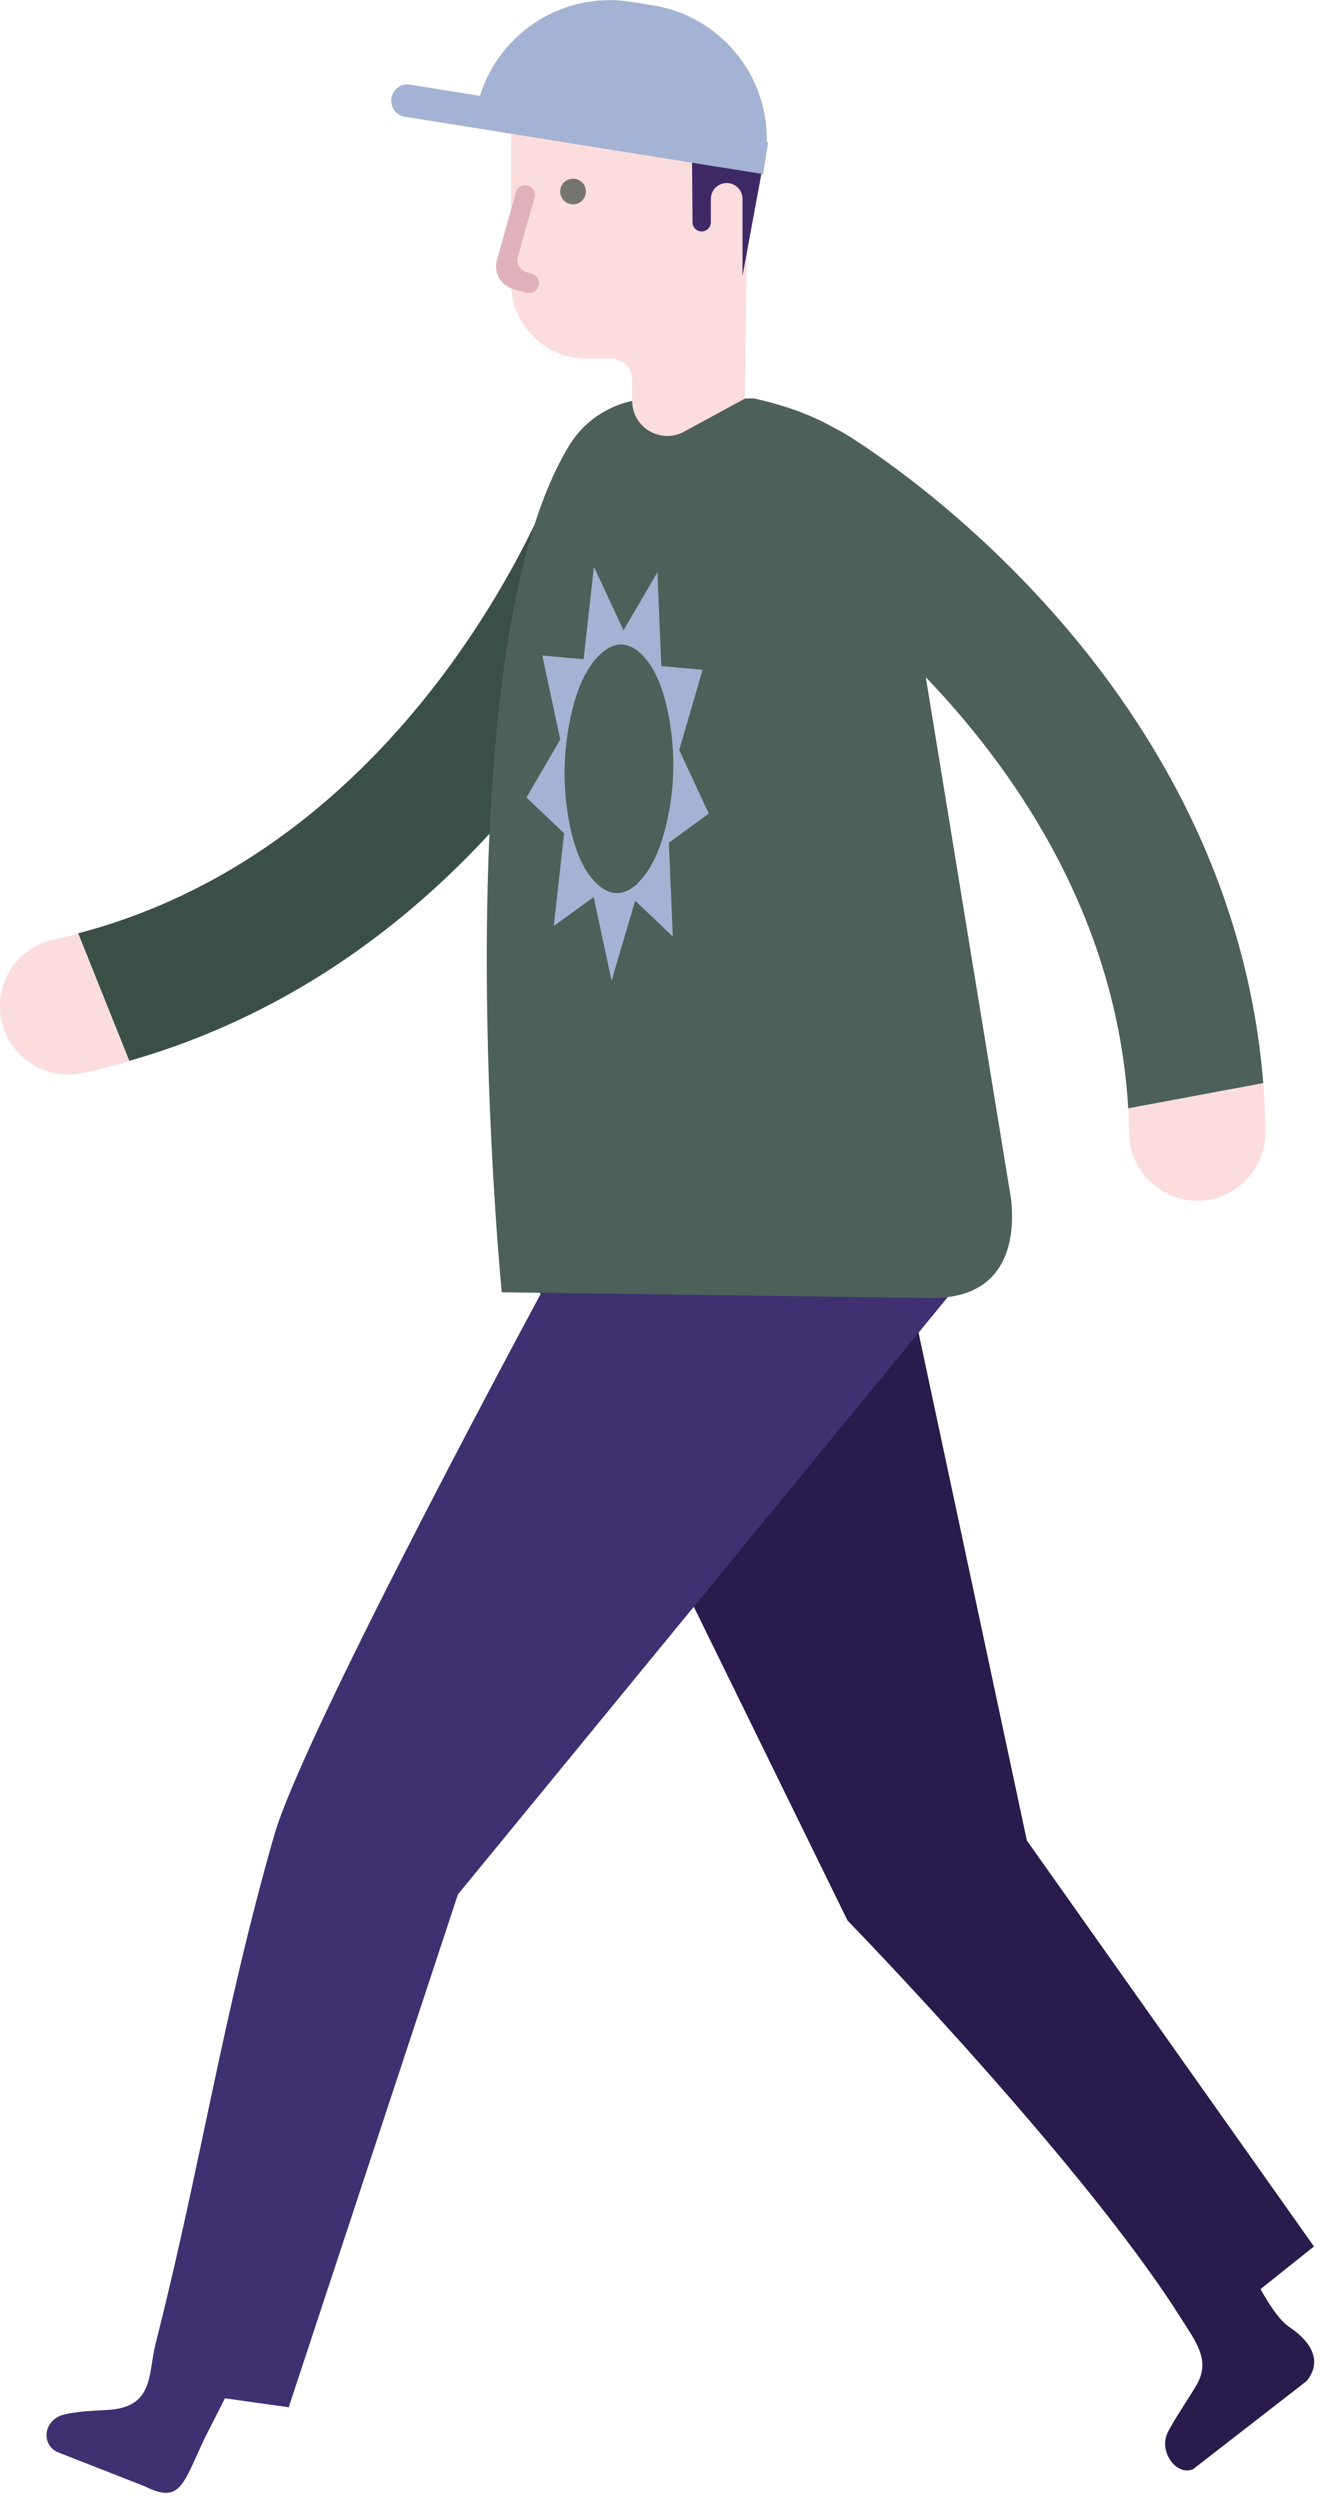 <svg width="58" height="109" viewBox="0 0 58 109" fill="none" xmlns="http://www.w3.org/2000/svg">
<g clip-path="url(#clip0_109_1251)">
<path d="M23.21 55.67L39.72 56.52L44.78 80.24L57.3 97.94L54.97 99.8C55.25 100.3 55.74 101.12 56.21 101.44C56.9 101.9 57.8 102.77 56.99 103.8L52.03 107.65C51.31 107.96 50.54 106.9 50.9 106.1C51.14 105.57 51.96 104.39 52.23 103.89C52.78 102.84 52.12 102.05 51.4 100.91C47.07 94.12 36.96 83.73 36.96 83.73L23.21 55.67Z" fill="#291B4C"/>
<path d="M24.05 55.5L42.38 55.27L19.97 82.59L12.59 104.95L9.81 104.56L8.91 106.33C7.98 108.32 7.86 109.17 6.32 108.4L2.49 106.9C1.79 106.55 1.9 105.54 2.72 105.29C3.26 105.13 4.09 105.1 4.65 105.07C6.73 104.97 6.45 103.52 6.78 102.2C8.78 94.32 9.68 87.99 11.95 80.04C13.24 75.48 24.07 55.5 24.07 55.5H24.05Z" fill="#3F3072"/>
<path d="M2.34 40.96C0.73 41.31 -0.28 42.89 0.06 44.5C0.35 45.82 1.47 46.74 2.75 46.84C3.03 46.86 3.31 46.84 3.6 46.78C4.3 46.63 4.97 46.46 5.64 46.27L3.41 40.71C3.06 40.8 2.7 40.89 2.34 40.97V40.96Z" fill="#FADDDC"/>
<path d="M28.03 18.97C26.48 18.42 24.78 19.23 24.23 20.77C24.17 20.93 18.34 36.78 3.41 40.69L5.64 46.25C23.11 41.26 29.56 23.53 29.83 22.75C30.38 21.2 29.57 19.51 28.02 18.96L28.03 18.97Z" fill="#3A4F46"/>
<path d="M21.88 56.34L40.65 56.59C44.38 56.59 44.19 53.29 44.1 52.33L40.35 29.38C40.35 25.22 41.1 19.19 32.88 17.37H28.53C27.03 17.37 25.61 18.13 24.83 19.41C19.16 28.67 21.88 56.33 21.88 56.33V56.34Z" fill="#4D6059"/>
<path d="M49.24 49.42C49.27 51.06 50.62 52.37 52.26 52.35C53.61 52.33 54.73 51.41 55.08 50.17C55.15 49.9 55.19 49.62 55.19 49.32C55.18 48.61 55.14 47.91 55.09 47.22L49.2 48.32C49.22 48.68 49.24 49.05 49.24 49.42Z" fill="#FADDDC"/>
<path d="M32.73 19.91C31.89 21.32 32.35 23.14 33.75 23.99C33.9 24.08 48.3 32.91 49.2 48.32L55.09 47.22C53.63 29.11 37.51 19.31 36.8 18.88C35.39 18.04 33.57 18.5 32.73 19.91Z" fill="#4D6059"/>
<path d="M32.68 3.04H22.29V12.34C22.29 14.16 23.77 15.64 25.59 15.64H26.64C27.15 15.64 27.57 16.05 27.57 16.57V17.48C27.57 18.64 28.81 19.37 29.83 18.82L32.48 17.38L32.69 3.04H32.68Z" fill="#FADDDC"/>
<path d="M22.98 12.77L22.38 12.6C21.84 12.45 21.52 11.88 21.67 11.34L22.5 8.38C22.56 8.15 22.8 8.02 23.02 8.09C23.24 8.16 23.38 8.39 23.31 8.61L22.59 11.17C22.5 11.48 22.68 11.8 22.99 11.88L23.2 11.94C23.43 12 23.56 12.24 23.49 12.46C23.42 12.68 23.19 12.82 22.97 12.75L22.98 12.77Z" fill="#E0B1BB"/>
<path d="M24.43 8.35C24.43 8.66 24.68 8.91 24.99 8.91C25.3 8.91 25.55 8.66 25.55 8.35C25.55 8.04 25.3 7.79 24.99 7.79C24.68 7.79 24.43 8.04 24.43 8.35Z" fill="#757570"/>
<path d="M29.57 10.55C29.57 11.08 30 11.51 30.53 11.51C31.06 11.51 31.49 11.08 31.49 10.55V8.46C31.49 7.93 31.06 7.5 30.53 7.5C30 7.5 29.57 7.93 29.57 8.46V10.55Z" fill="#FADDDC"/>
<path d="M30.18 7.03L30.2 9.69C30.2 9.91 30.38 10.09 30.6 10.09C30.82 10.09 31 9.91 31 9.69V8.67C31 8.29 31.31 7.98 31.69 7.98C32.07 7.98 32.38 8.29 32.38 8.67V12.03L33.37 6.68C33.37 6.68 33.68 4 31.76 3.24C29.84 2.48 30.16 7.04 30.16 7.04L30.18 7.03Z" fill="#3E2967"/>
<path d="M33.37 7.01L33.5 6.19H33.44C33.5 3.28 31.41 0.7 28.46 0.23L27.52 0.08C24.57 -0.39 21.79 1.41 20.93 4.18L17.88 3.69C17.49 3.63 17.13 3.89 17.07 4.28C17.01 4.67 17.27 5.03 17.66 5.09L33.28 7.59L33.37 7.01Z" fill="#A4B2D3"/>
<path d="M24.15 40.37L24.6 36.33L22.96 34.77L24.43 32.24L23.65 28.58L25.45 28.74L25.9 24.71L27.19 27.48L28.67 24.95L28.84 29.04L30.64 29.2L29.62 32.7L30.91 35.47L29.17 36.74L29.34 40.83L27.7 39.27L26.67 42.76L25.89 39.11L24.15 40.37ZM27.81 38.5C28.42 37.92 28.86 36.95 29.14 35.56C29.42 34.17 29.43 32.8 29.2 31.43C28.97 30.06 28.56 29.09 27.97 28.52C27.38 27.95 26.77 27.96 26.16 28.54C25.55 29.12 25.11 30.1 24.84 31.48C24.57 32.86 24.55 34.24 24.78 35.61C25.01 36.98 25.42 37.95 26.02 38.52C26.62 39.09 27.21 39.07 27.83 38.5H27.81Z" fill="#A4B2D3"/>
</g>
<defs>
<clipPath id="clip0_109_1251">
<rect width="57.32" height="108.68" fill="white"/>
</clipPath>
</defs>
</svg>

